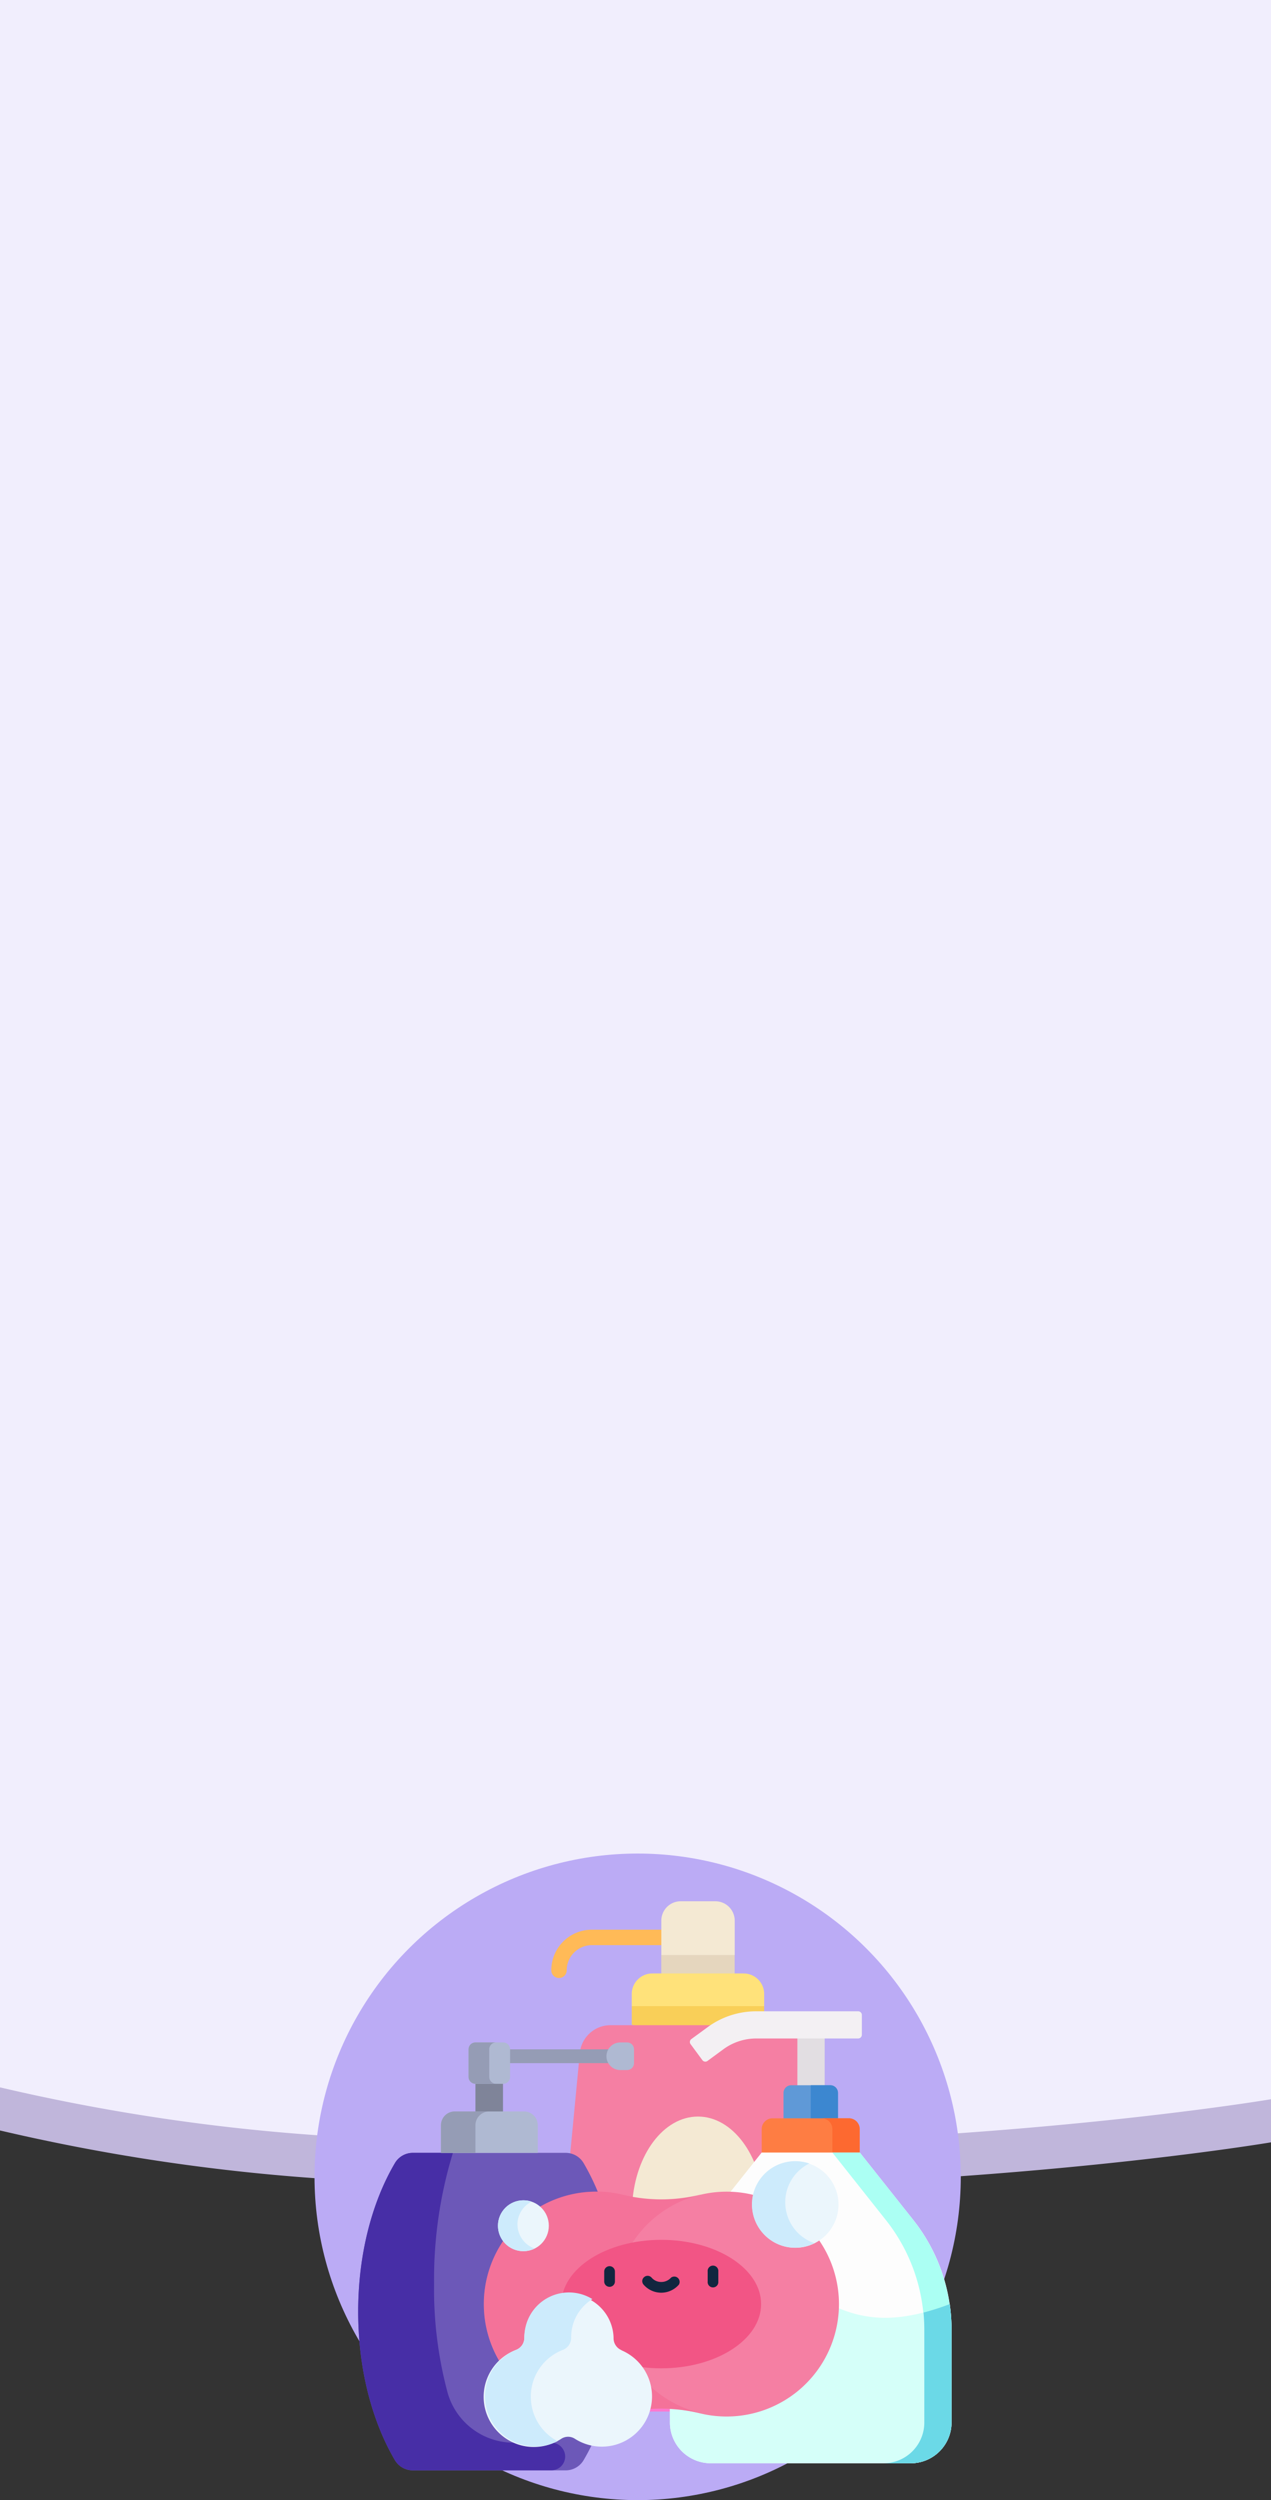 <svg xmlns="http://www.w3.org/2000/svg" width="295" height="580" viewBox="0 0 295 580">
  <rect x="0" y="0" width="295" height="580" fill="#333333" stroke="none"/>
  <g id="Grupo_54995" data-name="Grupo 54995" transform="translate(-1125 -5658)">
    <path id="Trazado_101975" data-name="Trazado 101975" d="M985.318,44.711V428.952a463.853,463.853,0,0,0,72.845,11.054c123.357,8.465,222.155-8.3,222.155-8.3v-387Z" transform="translate(139.682 5723.29)" fill="#c0b6db"/>
    <path id="Trazado_101976" data-name="Trazado 101976" d="M985.318-65.289V418.952a463.853,463.853,0,0,0,72.845,11.054c123.357,8.465,222.155-8.3,222.155-8.3v-487Z" transform="translate(139.682 5723.29)" fill="#f1eefd"/>
    <g id="CF1_icono_1_copia_12" data-name="CF1_icono 1 copia 12" transform="translate(1198.427 6088)">
      <circle id="Elipse_4286" data-name="Elipse 4286" cx="75" cy="75" r="75" transform="translate(-0.427)" fill="#bbabf5"/>
      <path id="Trazado_106639" data-name="Trazado 106639" d="M38.233,23a1.783,1.783,0,0,1-1.783-1.783,9.423,9.423,0,0,1,9.423-9.423H64.134a1.8,1.8,0,0,1,0,3.58H45.873a5.857,5.857,0,0,0-5.842,5.842A1.783,1.783,0,0,1,38.233,23Z" transform="translate(18.076 5.872)" fill="#ffba57"/>
      <path id="Trazado_106640" data-name="Trazado 106640" d="M66.009,7.39H57.994A4.494,4.494,0,0,0,53.5,11.884v7.97L55.657,22H68.376l2.157-2.142v-7.97A4.494,4.494,0,0,0,66.039,7.39Z" transform="translate(26.568 3.681)" fill="#f4e9d3"/>
      <path id="Trazado_106641" data-name="Trazado 106641" d="M70.523,15.71H53.49v4.284l8.524,4.3,8.509-4.3Z" transform="translate(26.563 7.824)" fill="#e5d6be"/>
      <path id="Trazado_106642" data-name="Trazado 106642" d="M77.5,28.292H51.062L48.92,26.15v-2.8a4.764,4.764,0,0,1,4.764-4.779h21.2a4.764,4.764,0,0,1,4.764,4.779v2.8Z" transform="translate(24.287 9.249)" fill="#ffe27a"/>
      <path id="Trazado_106643" data-name="Trazado 106643" d="M48.92,27.929l15.37,4.3,15.355-4.3v-4.3H48.92Z" transform="translate(24.287 11.769)" fill="#f9cf58"/>
      <path id="Trazado_106644" data-name="Trazado 106644" d="M98.139,114.1H43.131c-6.951,0-6.951-7.49-6.951-7.49l7.026-73.554a7.146,7.146,0,0,1,7.131-6.472h40.6a7.146,7.146,0,0,1,7.116,6.472l7.026,73.554S105.075,114.1,98.139,114.1Z" transform="translate(17.942 13.238)" fill="#f57fa3"/>
      <path id="Trazado_106645" data-name="Trazado 106645" d="M105.146,79.92a7.161,7.161,0,0,1-6.936,5.423H43.2a7.161,7.161,0,0,1-6.951-5.423l-.18,1.873a7.161,7.161,0,0,0,7.131,7.85H98.21a7.161,7.161,0,0,0,7.116-7.85Z" transform="translate(17.871 39.804)" fill="#ff78cf"/>
      <path id="Trazado_106646" data-name="Trazado 106646" d="M79.545,60.924C78.8,49.6,72.235,40.73,64.25,40.73S49.749,49.524,49,60.789c0,.749,0,21.722,15.3,21.722S79.59,61.628,79.545,60.924Z" transform="translate(24.326 20.285)" fill="#f4e9d3"/>
      <path id="Trazado_106647" data-name="Trazado 106647" d="M64.265,74.4c-8,0-14.561-8.868-15.3-20.194v2.142c0,12.344,6.876,22.336,15.37,22.336S79.695,68.7,79.695,56.352V54.21C78.946,65.535,72.384,74.4,64.4,74.4Z" transform="translate(24.312 26.999)" fill="#e5d6be"/>
      <rect id="Rectángulo_5820" data-name="Rectángulo 5820" width="25.617" height="3.206" transform="translate(43.336 45.421)" fill="#959cb5"/>
      <rect id="Rectángulo_5821" data-name="Rectángulo 5821" width="6.397" height="9.602" transform="translate(36.924 51.817)" fill="#7f8499"/>
      <path id="Trazado_106648" data-name="Trazado 106648" d="M25.233,38.852h6.442a1.6,1.6,0,0,0,1.6-1.6v-6.4a1.6,1.6,0,0,0-1.6-1.6H25.233a1.6,1.6,0,0,0-1.6,1.6v6.4a1.6,1.6,0,0,0,1.6,1.6Z" transform="translate(11.691 14.568)" fill="#afb9d2"/>
      <path id="Trazado_106649" data-name="Trazado 106649" d="M49.809,35.662H48.221A3.206,3.206,0,0,1,45,32.456h0a3.206,3.206,0,0,1,3.206-3.206h1.588a1.6,1.6,0,0,1,1.6,1.6v3.206a1.6,1.6,0,0,1-1.588,1.6Z" transform="translate(22.334 14.568)" fill="#afb9d2"/>
      <path id="Trazado_106650" data-name="Trazado 106650" d="M15.054,48.732a4.824,4.824,0,0,1,4.165-2.382H54.692a4.824,4.824,0,0,1,4.165,2.382c5.273,8.988,8.524,21.062,8.524,34.455s-3.251,25.467-8.524,34.455a4.839,4.839,0,0,1-4.165,2.367H19.218a4.839,4.839,0,0,1-4.165-2.367C9.781,108.654,6.53,96.564,6.53,83.187S9.781,57.66,15.054,48.732Z" transform="translate(3.175 23.084)" fill="#6c58b8"/>
      <path id="Trazado_106651" data-name="Trazado 106651" d="M54.572,116.8a3.206,3.206,0,0,0-3.206-3.206H42.678a15.939,15.939,0,0,1-15.355-11.475,92.594,92.594,0,0,1-3.176-25.347A100.144,100.144,0,0,1,28.521,46.35h-9.3a4.824,4.824,0,0,0-4.165,2.382C9.781,57.72,6.53,69.794,6.53,83.187s3.251,25.467,8.524,34.455a4.839,4.839,0,0,0,4.165,2.352H51.366a3.191,3.191,0,0,0,3.206-3.191Z" transform="translate(3.175 23.084)" fill="#472ea6"/>
      <path id="Trazado_106652" data-name="Trazado 106652" d="M38.565,39.94h-16a3.191,3.191,0,0,0-3.206,3.206v6.4H41.831v-6.4a3.206,3.206,0,0,0-3.266-3.206Z" transform="translate(9.564 19.892)" fill="#afb9d2"/>
      <path id="Trazado_106653" data-name="Trazado 106653" d="M30.565,39.94h-8a3.191,3.191,0,0,0-3.206,3.206v6.4h8v-6.4a3.206,3.206,0,0,1,3.206-3.206Z" transform="translate(9.564 19.892)" fill="#959cb5"/>
      <path id="Trazado_106654" data-name="Trazado 106654" d="M28.439,37.25v-6.4a1.6,1.6,0,0,1,1.6-1.6H25.233a1.6,1.6,0,0,0-1.6,1.6v6.4a1.6,1.6,0,0,0,1.6,1.6h4.809a1.6,1.6,0,0,1-1.6-1.6Z" transform="translate(11.691 14.568)" fill="#959cb5"/>
      <path id="Trazado_106655" data-name="Trazado 106655" d="M74.58,27h6.337V42.879H74.58Z" transform="translate(37.066 13.447)" fill="#e2dee2"/>
      <path id="Trazado_106656" data-name="Trazado 106656" d="M85.073,46.052H72.43V37.663a1.783,1.783,0,0,1,1.783-1.783h9.078a1.783,1.783,0,0,1,1.783,1.783Z" transform="translate(35.996 17.87)" fill="#5f99d7"/>
      <path id="Trazado_106657" data-name="Trazado 106657" d="M76.65,35.88V46.052h6.322V37.663a1.783,1.783,0,0,0-1.783-1.783Z" transform="translate(38.097 17.87)" fill="#3c87d0"/>
      <path id="Trazado_106658" data-name="Trazado 106658" d="M69.05,53.6V43.442A2.517,2.517,0,0,1,71.567,41H89.3a2.517,2.517,0,0,1,2.517,2.517V53.673Z" transform="translate(34.312 20.42)" fill="#fe7d43"/>
      <path id="Trazado_106659" data-name="Trazado 106659" d="M84.672,41H78.35a2.517,2.517,0,0,1,2.472,2.442V53.6h6.322V43.442A2.517,2.517,0,0,0,84.672,41Z" transform="translate(38.944 20.42)" fill="#fd6930"/>
      <path id="Trazado_106660" data-name="Trazado 106660" d="M110.737,118.386H64.3a9.468,9.468,0,0,1-9.468-9.468v-21.5a40.926,40.926,0,0,1,8.853-25.467L76.132,46.3H98.9l12.449,15.685A40.927,40.927,0,0,1,120.2,87.451v21.467A9.468,9.468,0,0,1,110.737,118.386Z" transform="translate(27.23 23.059)" fill="#fdfdfd"/>
      <path id="Trazado_106661" data-name="Trazado 106661" d="M98.815,61.985,86.367,46.3H80L92.434,61.985A40.941,40.941,0,0,1,101.3,87.451v21.467a9.468,9.468,0,0,1-9.468,9.468h6.322a9.468,9.468,0,0,0,9.468-9.468v-21.5A40.927,40.927,0,0,0,98.77,61.955Z" transform="translate(39.766 23.059)" fill="#abfff3"/>
      <path id="Trazado_106662" data-name="Trazado 106662" d="M120.2,79.832v21.5a9.468,9.468,0,0,1-9.468,9.468H64.3a9.468,9.468,0,0,1-9.468-9.468v-21.5a40.777,40.777,0,0,1,3.955-17.6h0c6.711-1.243,14.576-1.183,20.628,3.386,13.318,10.1,22.111,15.16,40.357,8.254a41.541,41.541,0,0,1,.434,5.992Z" transform="translate(27.23 30.649)" fill="#d5fff9"/>
      <path id="Trazado_106663" data-name="Trazado 106663" d="M103.285,69.77A57.776,57.776,0,0,1,97.2,71.732c.12,1.318.195,2.652.195,4v21.5A9.468,9.468,0,0,1,87.93,106.7h6.322a9.468,9.468,0,0,0,9.468-9.468v-21.5A41.539,41.539,0,0,0,103.285,69.77Z" transform="translate(43.715 34.748)" fill="#6bd9e7"/>
      <path id="Trazado_106664" data-name="Trazado 106664" d="M97.844,25.284a.854.854,0,0,0-.854-.854H73.321A19.055,19.055,0,0,0,62,28.145l-3.73,2.726a.839.839,0,0,0-.18,1.183l2.741,3.715a.854.854,0,0,0,1.183.18l3.73-2.741a12.883,12.883,0,0,1,7.58-2.472H96.99a.869.869,0,0,0,.854-.854Z" transform="translate(28.768 12.167)" fill="#f3f0f3"/>
      <path id="Trazado_106665" data-name="Trazado 106665" d="M26,78.442A26.066,26.066,0,0,1,58.223,53.1a38.125,38.125,0,0,0,17.977,0,26.081,26.081,0,1,1,0,50.694,38.126,38.126,0,0,0-17.977,0A26.066,26.066,0,0,1,26,78.442Z" transform="translate(12.871 26.076)" fill="#f57fa3"/>
      <g id="Grupo_54936" data-name="Grupo 54936" transform="translate(38.888 78.406)" opacity="0.32">
        <path id="Trazado_106666" data-name="Trazado 106666" d="M56.255,78.451A26.082,26.082,0,0,1,76.364,53.058h-.23a38.125,38.125,0,0,1-17.977,0,26.066,26.066,0,1,0,0,50.694,38.126,38.126,0,0,1,17.977,0h.225a26.081,26.081,0,0,1-20.1-25.467Z" transform="translate(-26.011 -52.339)" fill="#f25585"/>
      </g>
      <ellipse id="Elipse_4287" data-name="Elipse 4287" cx="23.175" cy="14.906" rx="23.175" ry="14.906" transform="translate(56.878 89.613)" fill="#f25585"/>
      <path id="Trazado_106667" data-name="Trazado 106667" d="M57.981,81.217a3,3,0,0,1-1.858-2.771v-.21a10.366,10.366,0,0,0-20.718,0h0a3,3,0,0,1-1.9,2.906A11.64,11.64,0,1,0,43.99,101.77a2.906,2.906,0,0,1,3.161,0A11.64,11.64,0,1,0,57.936,81.232Z" transform="translate(12.858 33.998)" fill="#ebf6fc"/>
      <path id="Trazado_106668" data-name="Trazado 106668" d="M36.818,92.134a11.61,11.61,0,0,1,7.49-10.861A3,3,0,0,0,46.181,78.5h0a10.367,10.367,0,0,1,4.929-8.988A10.351,10.351,0,0,0,35.32,78.337h0A3,3,0,0,1,33.4,81.288,11.64,11.64,0,1,0,43.02,102.47a11.64,11.64,0,0,1-6.2-10.337Z" transform="translate(12.959 33.852)" fill="#cdebfc"/>
      <circle id="Elipse_4288" data-name="Elipse 4288" cx="10.022" cy="10.022" r="10.022" transform="translate(101.145 71.412)" fill="#ebf6fc"/>
      <path id="Trazado_106669" data-name="Trazado 106669" d="M75.27,57.168a10.007,10.007,0,0,1,5.588-8.988,10.322,10.322,0,0,0-3.131-.539,10.037,10.037,0,1,0,4.314,19.025,10.022,10.022,0,0,1-6.771-9.5Z" transform="translate(33.56 23.726)" fill="#cdebfc"/>
      <circle id="Elipse_4289" data-name="Elipse 4289" cx="5.902" cy="5.902" r="5.902" transform="translate(42.152 80.445)" fill="#ebf6fc"/>
      <path id="Trazado_106670" data-name="Trazado 106670" d="M32.719,59.243A5.9,5.9,0,0,1,36,54.015a5.348,5.348,0,0,0-1.843-.315A5.9,5.9,0,1,0,36.7,64.891,5.992,5.992,0,0,1,32.719,59.243Z" transform="translate(13.957 26.745)" fill="#cdebfc"/>
      <path id="Trazado_106671" data-name="Trazado 106671" d="M44.65,65.143V67.45a1.243,1.243,0,0,0,2.487,0V65.143a1.243,1.243,0,1,0-2.487,0Z" transform="translate(22.16 31.825)" fill="#12263f"/>
      <path id="Trazado_106672" data-name="Trazado 106672" d="M60.682,65.189V67.5a1.243,1.243,0,1,0,2.472,0V65.189a1.243,1.243,0,1,0-2.472,0Z" transform="translate(30.141 31.78)" fill="#12263f"/>
      <path id="Trazado_106673" data-name="Trazado 106673" d="M57.22,65.824a3,3,0,0,1-2.232,1,2.906,2.906,0,0,1-2.262-1,1.228,1.228,0,0,0-1.753-.12,1.213,1.213,0,0,0-.12,1.738,5.423,5.423,0,0,0,8.194,0,1.243,1.243,0,0,0-1.828-1.618Z" transform="translate(25.095 32.568)" fill="#12263f"/>
    </g>
  </g>
</svg>
